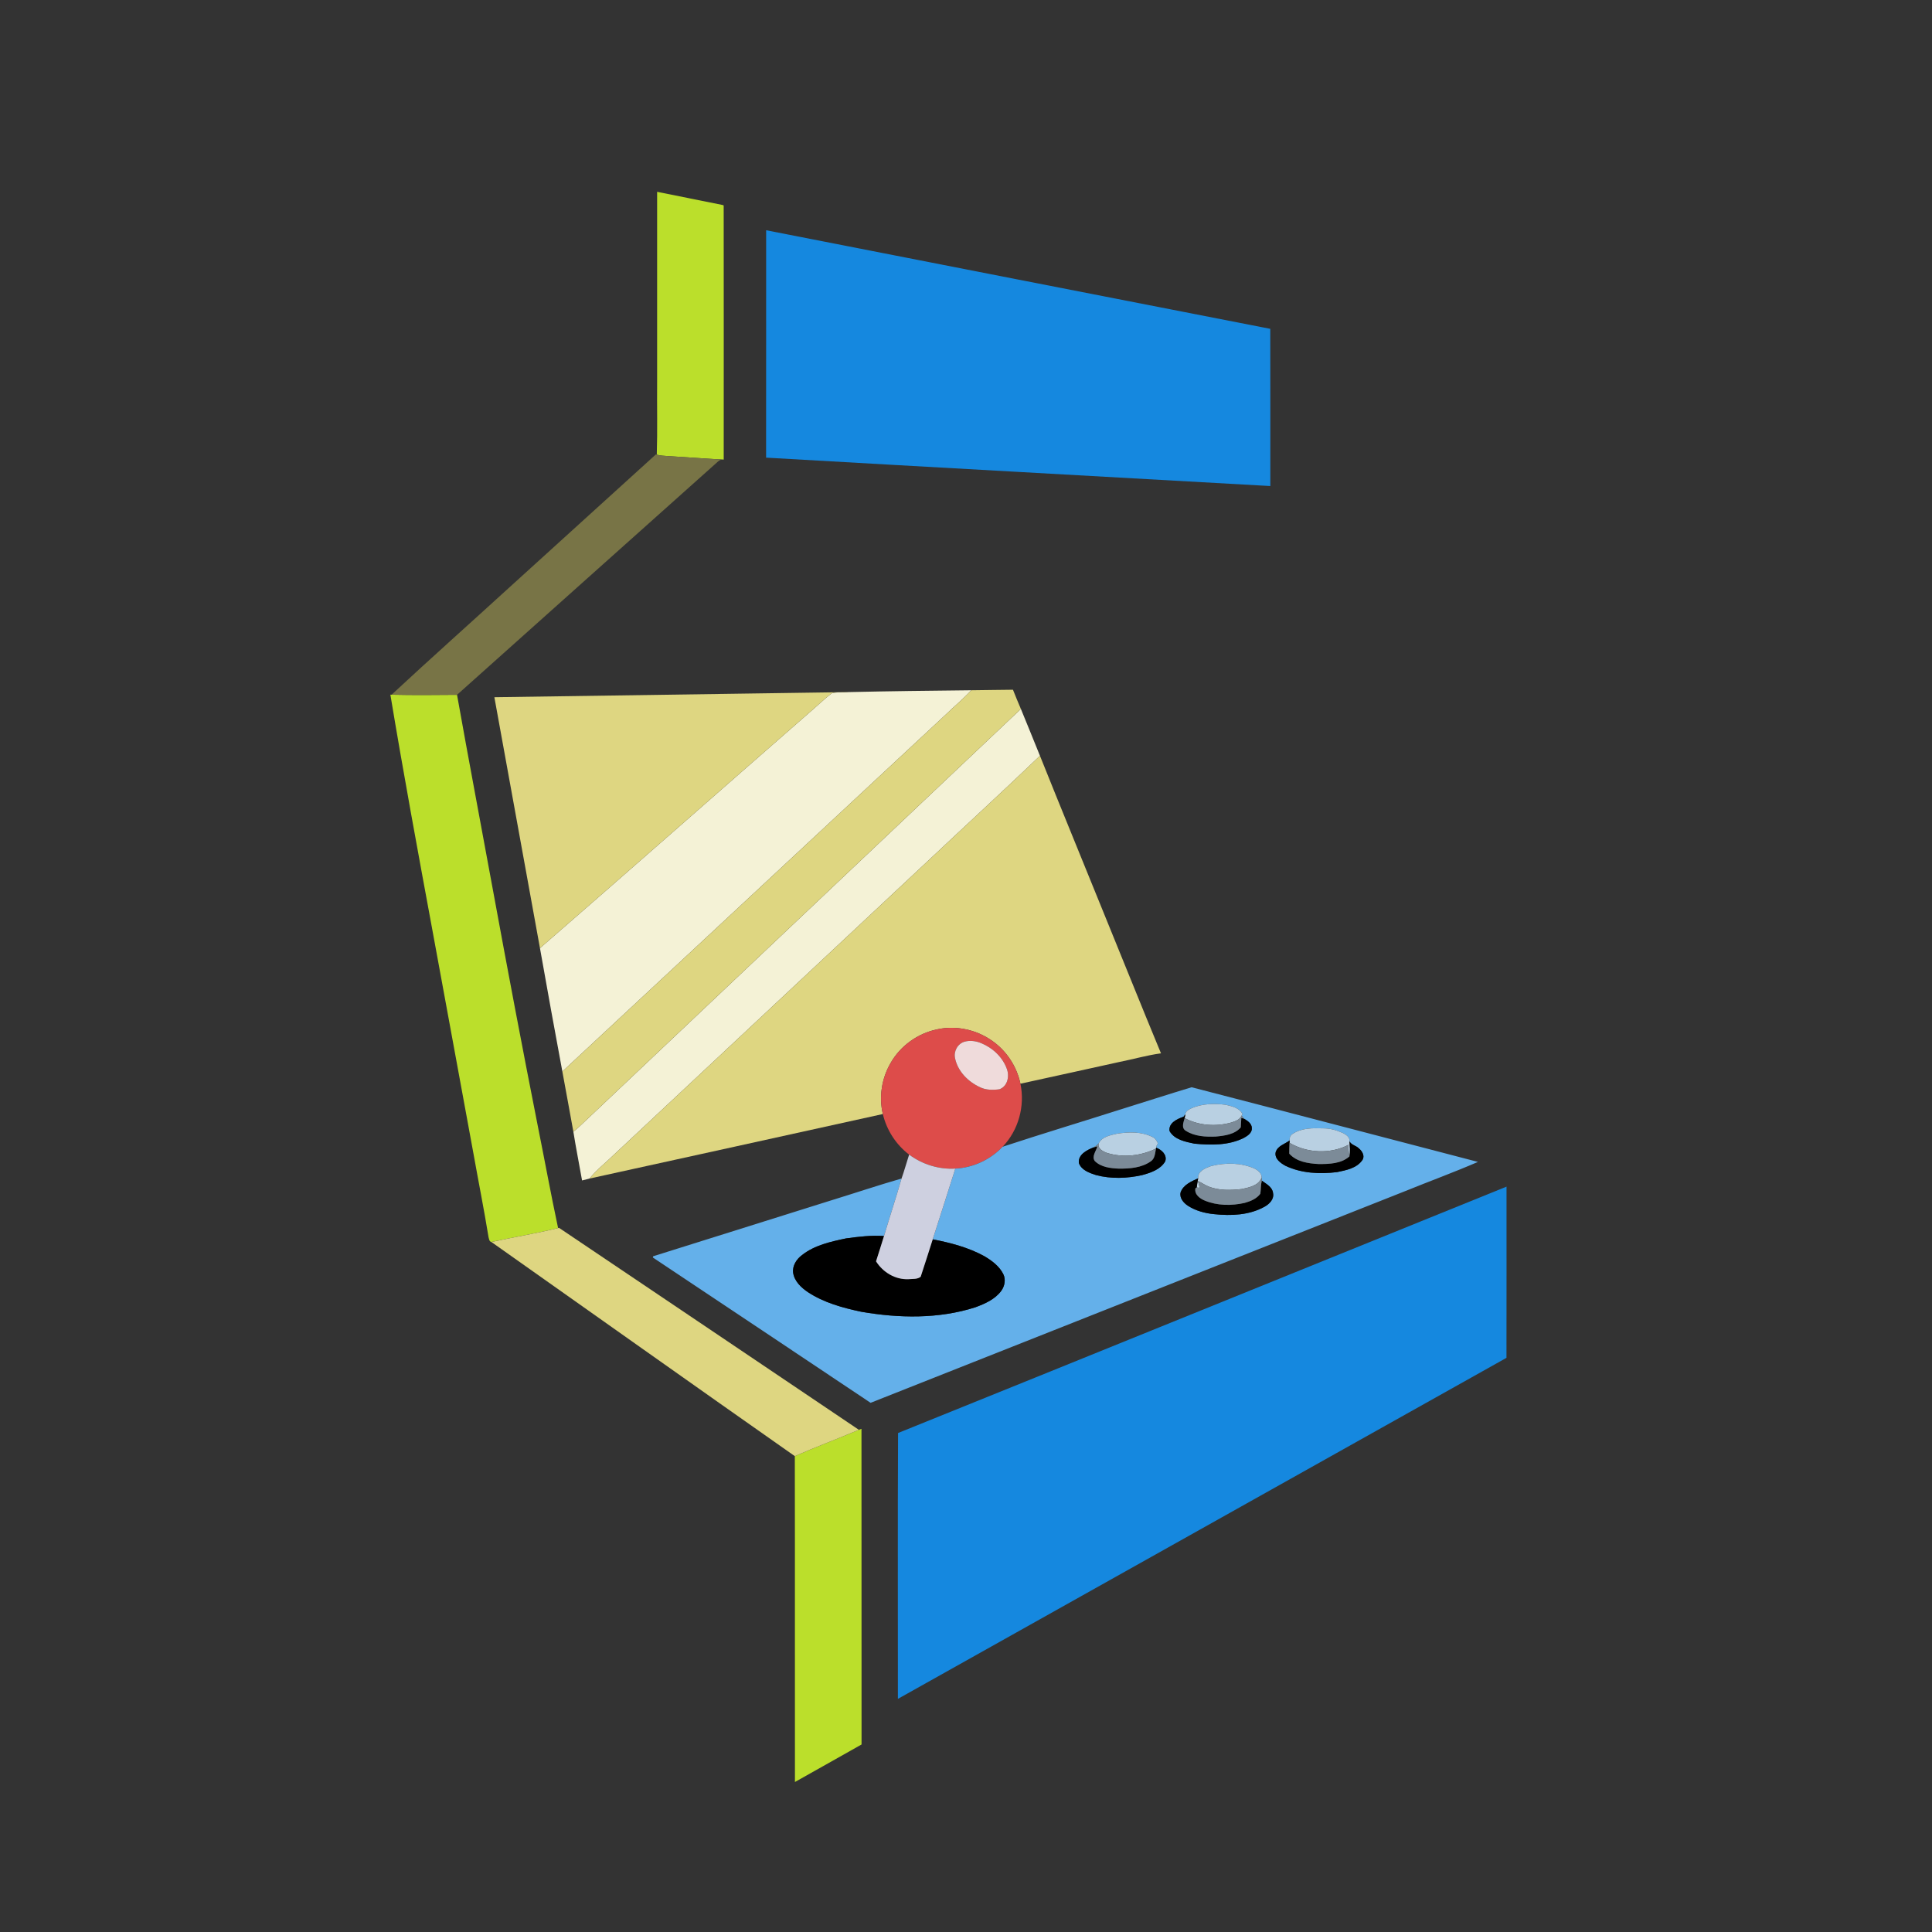 <?xml version="1.0" encoding="UTF-8" ?>
<!DOCTYPE svg PUBLIC "-//W3C//DTD SVG 1.1//EN" "http://www.w3.org/Graphics/SVG/1.1/DTD/svg11.dtd">
<svg width="1276pt" height="1276pt" viewBox="0 0 1276 1276" version="1.1" xmlns="http://www.w3.org/2000/svg">
<rect x="0" y="0" width="1276" height="1276" fill="#333333" stroke="none"/>
<g id="#bbdf2bff">
<path fill="#bbdf2b" opacity="1.00" d=" M 434.00 126.68 C 448.55 129.61 463.11 132.51 477.65 135.48 L 477.96 135.78 C 478.03 191.70 478.00 247.63 477.98 303.54 C 465.67 302.93 453.38 301.92 441.08 301.21 C 438.63 301.05 436.15 300.95 433.78 300.29 C 434.28 284.19 433.86 268.07 434.00 251.96 C 434.00 210.20 433.99 168.44 434.00 126.68 Z" />
<path fill="#bbdf2b" opacity="1.00" d=" M 257.83 458.79 L 258.61 458.83 C 273.02 459.16 287.44 459.02 301.85 458.90 C 309.58 502.28 317.83 545.57 325.76 588.91 C 335.21 640.33 344.91 691.71 355.06 743.01 C 359.62 765.69 363.78 788.47 368.60 811.10 C 354.03 814.65 339.19 817.11 324.51 820.26 C 323.04 819.94 323.05 818.29 322.67 817.16 C 319.66 798.68 315.98 780.29 312.69 761.85 C 303.69 712.86 294.68 663.87 285.68 614.88 C 276.08 562.90 266.48 510.93 257.83 458.79 Z" />
<path fill="#bbdf2b" opacity="1.00" d=" M 567.24 944.32 C 567.68 944.15 568.54 943.82 568.97 943.66 C 569.05 1013.16 568.95 1082.65 569.02 1152.15 C 554.39 1160.47 539.67 1168.65 525.02 1176.93 C 524.93 1105.19 525.09 1033.46 524.94 961.72 C 538.90 955.59 553.21 950.29 567.24 944.32 Z" />
</g>
<g id="#1588dfff">
<path fill="#1588df" opacity="1.00" d=" M 506.01 152.07 C 616.99 173.77 727.96 195.54 838.96 217.18 C 839.06 251.79 838.97 286.40 839.00 321.01 C 727.99 314.73 616.97 308.65 505.97 302.25 C 506.04 252.19 505.97 202.13 506.01 152.07 Z" />
<path fill="#1588df" opacity="1.00" d=" M 593.13 946.44 C 727.15 892.36 861.02 837.92 994.99 783.72 C 994.98 821.41 995.05 859.10 994.96 896.79 C 860.95 971.83 727.00 1046.96 593.02 1122.03 C 593.06 1063.50 592.84 1004.96 593.13 946.44 Z" />
</g>
<g id="#787446ff">
<path fill="#787446" opacity="1.00" d=" M 433.17 300.13 L 433.78 300.29 C 436.15 300.95 438.63 301.05 441.08 301.21 C 453.38 301.92 465.67 302.93 477.98 303.54 C 477.49 303.58 476.51 303.67 476.02 303.71 C 474.59 304.20 473.61 305.42 472.48 306.36 C 415.63 357.23 358.67 408.00 301.85 458.90 C 287.44 459.02 273.02 459.16 258.61 458.83 C 284.40 434.86 310.71 411.44 336.71 387.69 C 368.86 358.51 401.00 329.31 433.17 300.13 Z" />
</g>
<g id="#f4f2d6ff">
<path fill="#f4f2d6" opacity="1.00" d=" M 560.20 457.10 C 587.29 456.49 614.40 456.16 641.50 455.88 C 636.12 461.69 629.98 466.73 624.31 472.24 C 540.00 550.70 455.74 629.23 371.41 707.67 C 366.38 680.54 361.40 653.39 356.62 626.21 C 415.92 574.70 474.84 522.73 534.03 471.08 C 539.12 466.74 543.95 462.08 549.20 457.94 C 552.67 456.76 556.56 457.66 560.20 457.10 Z" />
<path fill="#f4f2d6" opacity="1.00" d=" M 674.25 468.21 C 678.50 478.51 682.66 488.84 686.85 499.16 C 662.89 522.12 638.41 544.55 614.25 567.31 C 544.87 632.23 475.47 697.12 406.10 762.05 C 400.54 767.51 394.28 772.32 389.35 778.39 C 387.72 778.85 386.07 779.24 384.43 779.64 C 382.54 768.90 380.39 758.20 378.68 747.43 C 382.39 744.58 385.58 741.14 389.04 738.01 C 484.09 648.05 579.22 558.19 674.25 468.21 Z" />
</g>
<g id="#ded681ff">
<path fill="#ded681" opacity="1.00" d=" M 641.50 455.88 C 650.67 455.82 659.84 455.58 669.02 455.54 C 670.76 459.76 672.38 464.04 674.25 468.21 C 579.22 558.19 484.09 648.05 389.04 738.01 C 385.58 741.14 382.39 744.58 378.68 747.43 C 376.23 734.18 373.90 720.91 371.41 707.67 C 455.74 629.23 540.00 550.70 624.31 472.24 C 629.98 466.73 636.12 461.69 641.50 455.88 Z" />
<path fill="#ded681" opacity="1.00" d=" M 326.51 460.48 C 404.41 459.40 482.31 458.20 560.20 457.10 C 556.56 457.66 552.67 456.76 549.20 457.94 C 543.95 462.08 539.12 466.74 534.03 471.08 C 474.84 522.73 415.92 574.70 356.62 626.21 C 346.62 570.96 336.52 515.73 326.51 460.48 Z" />
<path fill="#ded681" opacity="1.00" d=" M 614.25 567.31 C 638.41 544.55 662.89 522.12 686.85 499.16 C 700.82 534.09 715.17 568.86 729.28 603.74 C 741.81 634.37 754.09 665.11 766.78 695.68 C 757.59 696.91 748.60 699.55 739.49 701.34 C 717.64 706.13 695.81 711.00 673.95 715.74 C 671.57 704.48 664.88 694.15 655.45 687.53 C 645.07 680.09 631.49 677.06 618.98 679.83 C 606.16 682.45 594.56 690.75 588.15 702.19 C 582.31 712.20 580.40 724.47 583.08 735.77 C 518.50 749.98 453.94 764.26 389.35 778.39 C 394.28 772.32 400.54 767.51 406.10 762.05 C 475.47 697.12 544.87 632.23 614.25 567.31 Z" />
<path fill="#ded681" opacity="1.00" d=" M 368.60 811.10 L 369.20 810.92 C 435.25 855.32 501.22 899.86 567.24 944.32 C 553.21 950.29 538.90 955.59 524.94 961.72 C 458.00 914.76 391.33 867.40 324.51 820.26 C 339.19 817.11 354.03 814.65 368.60 811.10 Z" />
</g>
<g id="#dd4c4aff">
<path fill="#dd4c4a" opacity="1.00" d=" M 618.98 679.83 C 631.49 677.06 645.07 680.09 655.45 687.53 C 664.88 694.15 671.57 704.48 673.95 715.74 C 677.05 730.47 672.66 746.52 662.18 757.38 C 654.09 765.89 642.71 771.27 630.95 771.79 C 620.07 772.46 609.18 769.02 600.44 762.57 C 591.78 755.99 585.56 746.35 583.08 735.77 C 580.40 724.47 582.31 712.20 588.15 702.19 C 594.56 690.75 606.16 682.45 618.98 679.83 M 637.00 688.00 C 632.46 689.32 629.71 694.43 630.78 698.98 C 632.56 707.51 639.31 714.36 647.04 717.95 C 651.05 720.00 655.71 720.00 660.09 719.41 C 665.46 717.42 666.81 710.88 664.98 705.96 C 662.19 698.18 655.65 692.09 648.09 688.98 C 644.62 687.52 640.64 686.97 637.00 688.00 Z" />
</g>
<g id="#efdbdbff">
<path fill="#efdbdb" opacity="1.00" d=" M 637.00 688.00 C 640.64 686.97 644.62 687.52 648.09 688.98 C 655.65 692.09 662.19 698.18 664.98 705.96 C 666.81 710.88 665.46 717.42 660.09 719.41 C 655.71 720.00 651.05 720.00 647.04 717.95 C 639.31 714.36 632.56 707.51 630.78 698.98 C 629.71 694.43 632.46 689.32 637.00 688.00 Z" />
</g>
<g id="#64b0eaff">
<path fill="#64b0ea" opacity="1.00" d=" M 740.47 732.62 C 755.99 727.80 771.46 722.77 787.01 718.08 C 850.08 734.37 913.07 751.00 976.12 767.39 C 960.27 774.27 943.98 780.20 927.97 786.72 C 810.31 833.31 692.66 879.91 574.99 926.50 C 527.05 894.51 479.17 862.42 431.18 830.52 C 431.23 830.31 431.32 829.91 431.37 829.71 C 470.56 817.45 509.72 805.10 548.90 792.81 C 564.43 788.04 579.83 782.86 595.43 778.36 C 591.80 791.08 587.61 803.63 583.86 816.32 C 575.49 815.79 567.14 816.76 558.87 817.90 C 548.71 820.04 538.08 822.34 529.73 828.89 C 526.09 831.59 523.21 835.96 523.84 840.66 C 524.72 846.23 529.09 850.36 533.55 853.38 C 544.15 860.37 556.58 863.76 568.87 866.36 C 593.73 870.66 619.91 871.17 644.14 863.42 C 650.50 861.05 657.15 858.18 661.29 852.54 C 663.57 849.42 664.38 845.06 662.64 841.51 C 660.01 836.23 655.09 832.61 650.14 829.67 C 639.57 823.86 627.78 820.81 616.02 818.51 C 621.01 802.94 626.03 787.38 630.95 771.79 C 642.71 771.27 654.09 765.89 662.18 757.38 C 688.16 748.83 714.40 740.93 740.47 732.62 M 787.00 731.92 C 785.28 732.77 783.04 733.79 782.86 735.98 C 782.57 736.37 781.97 737.17 781.68 737.56 C 777.49 739.00 771.61 741.66 772.45 747.03 C 775.72 752.74 782.90 754.08 788.84 755.33 C 799.80 756.36 811.52 756.58 821.61 751.48 C 824.06 750.12 827.11 748.10 826.77 744.88 C 826.66 741.98 823.90 740.19 821.66 738.88 C 821.11 738.17 820.56 737.48 820.03 736.80 L 820.61 735.86 C 818.65 731.61 813.59 730.68 809.52 729.65 C 802.00 728.74 794.04 728.84 787.00 731.92 M 853.83 748.82 C 852.21 749.67 851.58 751.45 851.76 753.21 C 848.59 755.63 843.88 756.68 842.53 760.93 C 841.61 765.24 845.74 768.17 849.03 769.97 C 859.57 774.96 871.69 775.52 883.10 774.12 C 889.11 772.86 896.10 771.58 899.80 766.14 C 901.57 763.50 899.68 760.28 897.54 758.53 C 895.70 756.57 892.51 756.30 891.28 753.78 C 891.58 750.98 888.96 749.31 886.78 748.25 C 882.78 746.44 878.45 745.22 874.04 745.23 C 867.20 745.01 859.77 744.90 853.83 748.82 M 737.79 748.74 C 733.35 749.76 727.87 750.70 725.60 755.18 C 724.69 756.36 723.40 757.10 722.15 757.86 C 717.78 759.56 711.90 762.59 712.55 768.14 C 714.25 772.84 719.48 774.67 723.83 776.07 C 733.74 778.70 744.33 778.33 754.29 776.11 C 760.01 774.55 766.40 772.44 769.58 767.03 C 771.00 762.73 767.19 759.34 763.57 757.99 C 763.60 756.90 764.22 756.00 764.74 755.10 C 763.92 753.38 762.90 751.63 761.05 750.90 C 753.91 747.29 745.50 747.56 737.79 748.74 M 800.05 770.09 C 796.30 771.40 790.98 773.37 791.32 778.23 C 786.84 780.27 781.50 782.47 779.74 787.52 C 778.86 791.20 781.69 794.46 784.56 796.35 C 789.72 799.69 795.83 801.30 801.90 801.89 C 813.10 803.07 825.02 802.61 835.09 797.03 C 838.34 795.27 841.62 792.02 840.79 787.97 C 840.36 783.92 836.29 781.93 833.36 779.78 C 833.33 779.29 833.25 778.32 833.21 777.83 C 833.50 774.93 830.67 772.83 828.33 771.69 C 819.48 767.84 809.29 767.80 800.05 770.09 Z" />
</g>
<g id="#b9d0e2ff">
<path fill="#b9d0e2" opacity="1.00" d=" M 787.00 731.92 C 794.04 728.84 802.00 728.74 809.52 729.65 C 813.59 730.68 818.65 731.61 820.61 735.86 L 820.03 736.80 C 818.85 739.54 815.88 740.50 813.28 741.36 C 803.08 744.21 791.84 743.45 782.42 738.47 C 782.53 737.85 782.75 736.60 782.86 735.98 C 783.04 733.79 785.28 732.77 787.00 731.92 Z" />
<path fill="#b9d0e2" opacity="1.00" d=" M 853.83 748.82 C 859.77 744.90 867.20 745.01 874.04 745.23 C 878.45 745.22 882.78 746.44 886.78 748.25 C 888.96 749.31 891.58 750.98 891.28 753.78 C 891.45 757.08 891.88 760.43 891.28 763.72 C 890.61 761.22 890.63 758.62 890.64 756.07 C 878.63 762.39 863.30 761.61 851.67 754.80 C 851.69 754.40 851.74 753.61 851.76 753.21 C 851.58 751.45 852.21 749.67 853.83 748.82 Z" />
<path fill="#b9d0e2" opacity="1.00" d=" M 737.79 748.74 C 745.50 747.56 753.91 747.29 761.05 750.90 C 762.90 751.63 763.92 753.38 764.74 755.10 C 764.22 756.00 763.60 756.90 763.57 757.99 L 763.47 758.57 C 753.62 763.42 741.92 764.72 731.36 761.54 C 728.58 760.54 724.79 758.78 725.60 755.18 C 727.87 750.70 733.35 749.76 737.79 748.74 Z" />
<path fill="#b9d0e2" opacity="1.00" d=" M 800.05 770.09 C 809.29 767.80 819.48 767.84 828.33 771.69 C 830.67 772.83 833.50 774.93 833.21 777.83 C 831.27 783.04 825.04 784.24 820.23 785.30 C 812.93 786.13 805.22 786.40 798.27 783.68 C 795.79 782.68 793.62 781.07 791.18 780.01 C 791.49 781.13 792.09 783.36 792.39 784.48 C 791.70 784.43 791.02 784.35 790.36 784.30 C 790.57 782.24 790.98 780.24 791.32 778.23 C 790.98 773.37 796.30 771.40 800.05 770.09 Z" />
</g>
<g id="#000000ff">
<path fill="#000000" opacity="1.00" d=" M 781.68 737.56 C 781.97 737.17 782.57 736.37 782.86 735.98 C 782.75 736.60 782.53 737.85 782.42 738.47 C 781.65 741.20 780.04 745.01 783.20 746.85 C 789.01 750.58 796.33 750.94 803.05 750.64 C 808.86 750.09 815.43 749.28 819.48 744.58 C 819.58 742.48 819.69 740.38 819.84 738.29 C 820.30 738.44 821.21 738.73 821.66 738.88 C 823.90 740.19 826.66 741.98 826.77 744.88 C 827.11 748.10 824.06 750.12 821.61 751.48 C 811.52 756.58 799.80 756.36 788.84 755.33 C 782.90 754.08 775.72 752.74 772.45 747.03 C 771.61 741.66 777.49 739.00 781.68 737.56 Z" />
<path fill="#000000" opacity="1.00" d=" M 842.53 760.93 C 843.88 756.68 848.59 755.63 851.76 753.21 C 851.74 753.61 851.69 754.40 851.67 754.80 C 851.53 757.17 851.50 759.55 851.49 761.93 C 856.34 767.34 864.07 768.45 870.95 768.80 C 877.90 768.82 885.81 768.63 891.28 763.72 C 891.88 760.43 891.45 757.08 891.28 753.78 C 892.51 756.30 895.70 756.57 897.54 758.53 C 899.68 760.28 901.57 763.50 899.80 766.14 C 896.10 771.58 889.11 772.86 883.10 774.12 C 871.69 775.52 859.57 774.96 849.03 769.97 C 845.74 768.17 841.61 765.24 842.53 760.93 Z" />
<path fill="#000000" opacity="1.00" d=" M 712.55 768.14 C 711.90 762.59 717.78 759.56 722.15 757.86 C 722.80 757.67 724.11 757.29 724.76 757.09 C 724.03 760.19 720.77 763.78 723.12 766.88 C 727.28 770.91 733.48 771.63 739.01 771.83 C 746.19 771.89 753.96 771.30 760.01 767.04 C 762.84 765.22 762.87 761.51 763.47 758.57 L 763.57 757.99 C 767.19 759.34 771.00 762.73 769.58 767.03 C 766.40 772.44 760.01 774.55 754.29 776.11 C 744.33 778.33 733.74 778.70 723.83 776.07 C 719.48 774.67 714.25 772.84 712.55 768.14 Z" />
<path fill="#000000" opacity="1.00" d=" M 779.74 787.52 C 781.50 782.47 786.84 780.27 791.32 778.23 C 790.98 780.24 790.57 782.24 790.36 784.30 C 790.15 784.43 789.73 784.70 789.52 784.83 C 788.72 788.90 792.47 791.63 795.78 792.97 C 804.03 796.36 813.40 796.41 822.01 794.48 C 825.88 793.39 829.96 791.76 832.41 788.39 C 832.82 785.52 832.66 782.60 833.36 779.78 C 836.29 781.93 840.36 783.92 840.79 787.97 C 841.62 792.02 838.34 795.27 835.09 797.03 C 825.02 802.61 813.10 803.07 801.90 801.89 C 795.83 801.30 789.72 799.69 784.56 796.35 C 781.69 794.46 778.86 791.20 779.74 787.52 Z" />
<path fill="#000000" opacity="1.00" d=" M 558.87 817.90 C 567.14 816.76 575.49 815.79 583.86 816.32 C 582.06 821.88 580.44 827.50 578.59 833.05 C 583.12 840.30 591.34 845.25 600.02 844.84 C 602.67 844.58 605.94 845.02 608.07 843.22 C 610.81 835.01 613.38 826.75 616.02 818.51 C 627.78 820.81 639.57 823.86 650.14 829.67 C 655.09 832.61 660.01 836.23 662.64 841.51 C 664.38 845.06 663.57 849.42 661.29 852.54 C 657.15 858.18 650.50 861.05 644.14 863.42 C 619.91 871.17 593.73 870.66 568.87 866.36 C 556.58 863.76 544.15 860.37 533.55 853.38 C 529.09 850.36 524.72 846.23 523.84 840.66 C 523.21 835.96 526.09 831.59 529.73 828.89 C 538.08 822.34 548.71 820.04 558.87 817.90 Z" />
</g>
<g id="#7c8b98ff">
<path fill="#7c8b98" opacity="1.00" d=" M 813.28 741.36 C 815.88 740.50 818.85 739.54 820.03 736.80 C 820.56 737.48 821.11 738.17 821.66 738.88 C 821.21 738.73 820.30 738.44 819.84 738.29 C 819.69 740.38 819.58 742.48 819.48 744.58 C 815.43 749.28 808.86 750.09 803.05 750.64 C 796.33 750.94 789.01 750.58 783.20 746.85 C 780.04 745.01 781.65 741.20 782.42 738.47 C 791.84 743.45 803.08 744.21 813.28 741.36 Z" />
<path fill="#7c8b98" opacity="1.00" d=" M 722.15 757.86 C 723.40 757.10 724.69 756.36 725.60 755.18 C 724.79 758.78 728.58 760.54 731.36 761.54 C 741.92 764.72 753.62 763.42 763.47 758.57 C 762.87 761.51 762.84 765.22 760.01 767.04 C 753.96 771.30 746.19 771.89 739.01 771.83 C 733.48 771.63 727.28 770.91 723.12 766.88 C 720.77 763.78 724.03 760.19 724.76 757.09 C 724.11 757.29 722.80 757.67 722.15 757.86 Z" />
<path fill="#7c8b98" opacity="1.00" d=" M 851.67 754.80 C 863.30 761.61 878.63 762.39 890.64 756.07 C 890.63 758.62 890.61 761.22 891.28 763.72 C 885.81 768.63 877.90 768.82 870.95 768.80 C 864.07 768.45 856.34 767.34 851.49 761.93 C 851.50 759.55 851.53 757.17 851.67 754.80 Z" />
<path fill="#7c8b98" opacity="1.00" d=" M 833.21 777.83 C 833.25 778.32 833.33 779.29 833.36 779.78 C 832.66 782.60 832.82 785.52 832.41 788.39 C 829.96 791.76 825.88 793.39 822.01 794.48 C 813.40 796.41 804.03 796.36 795.78 792.97 C 792.47 791.63 788.72 788.90 789.52 784.83 C 789.73 784.70 790.15 784.43 790.36 784.30 C 791.02 784.35 791.70 784.43 792.39 784.48 C 792.09 783.36 791.49 781.13 791.18 780.01 C 793.62 781.07 795.79 782.68 798.27 783.68 C 805.22 786.40 812.93 786.13 820.23 785.30 C 825.04 784.24 831.27 783.04 833.21 777.83 Z" />
</g>
<g id="#ced0e0ff">
<path fill="#ced0e0" opacity="1.00" d=" M 600.44 762.57 C 609.18 769.02 620.07 772.46 630.95 771.79 C 626.03 787.38 621.01 802.94 616.02 818.51 C 613.38 826.75 610.81 835.01 608.07 843.22 C 605.94 845.02 602.67 844.58 600.02 844.84 C 591.34 845.25 583.12 840.30 578.59 833.05 C 580.44 827.50 582.06 821.88 583.86 816.32 C 587.61 803.63 591.80 791.08 595.43 778.36 C 597.29 773.16 598.72 767.82 600.44 762.57 Z" />
</g>
</svg>
